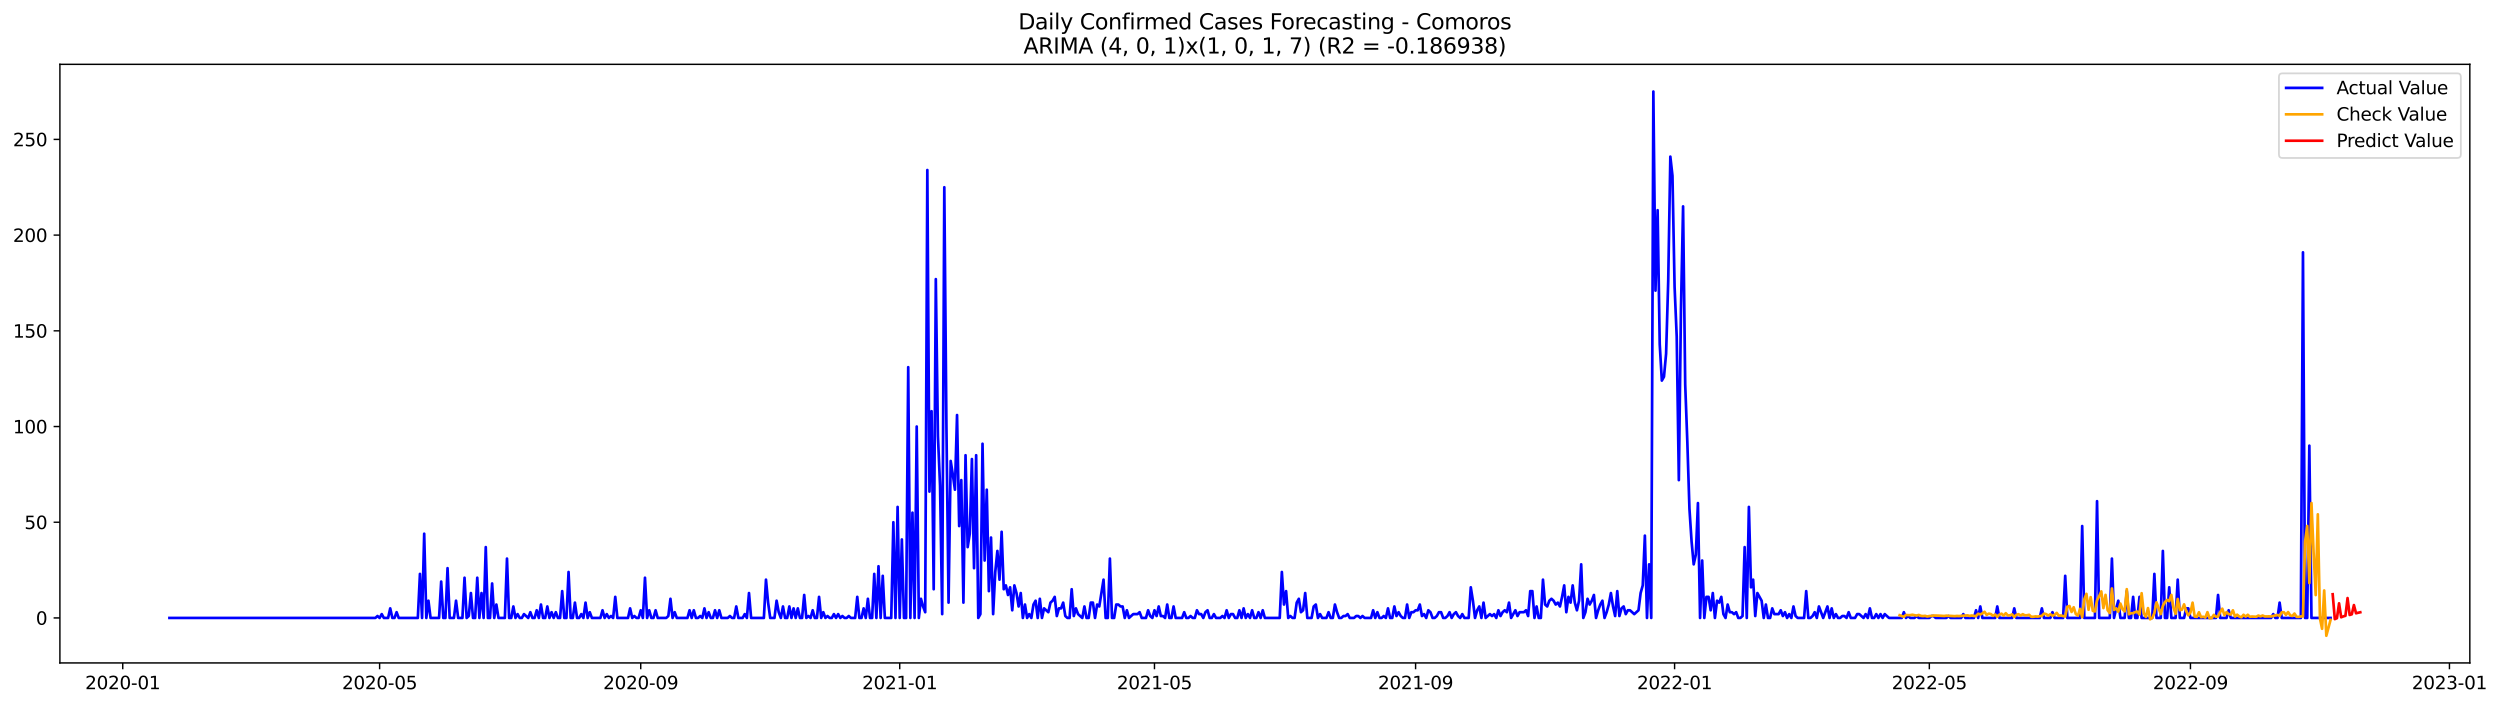 <?xml version="1.0" encoding="utf-8" standalone="no"?>
<!DOCTYPE svg PUBLIC "-//W3C//DTD SVG 1.1//EN"
  "http://www.w3.org/Graphics/SVG/1.1/DTD/svg11.dtd">
<svg xmlns:xlink="http://www.w3.org/1999/xlink" width="1389.254pt" height="392.274pt" viewBox="0 0 1389.254 392.274" xmlns="http://www.w3.org/2000/svg" version="1.1">
 <defs>
  <style type="text/css">*{stroke-linejoin: round; stroke-linecap: butt}</style>
 </defs>
 <g id="figure_1">
  <g id="patch_1">
   <path d="M 0 392.274 
L 1389.254 392.274 
L 1389.254 0 
L 0 0 
z
" style="fill: #ffffff"/>
  </g>
  <g id="axes_1">
   <g id="patch_2">
    <path d="M 33.288 368.396 
L 1372.487 368.396 
L 1372.487 35.755 
L 33.288 35.755 
z
" style="fill: #ffffff"/>
   </g>
   <g id="matplotlib.axis_1">
    <g id="xtick_1">
     <g id="line2d_1">
      <defs>
       <path id="mcba656bad9" d="M 0 0 
L 0 3.5 
" style="stroke: #000000; stroke-width: 0.8"/>
      </defs>
      <g>
       <use xlink:href="#mcba656bad9" x="68.207" y="368.396" style="stroke: #000000; stroke-width: 0.8"/>
      </g>
     </g>
     <g id="text_1">
      <!-- 2020-01 -->
      <g transform="translate(47.315 382.994)scale(0.1 -0.1)">
       <defs>
        <path id="DejaVuSans-32" d="M 1228 531 
L 3431 531 
L 3431 0 
L 469 0 
L 469 531 
Q 828 903 1448 1529 
Q 2069 2156 2228 2338 
Q 2531 2678 2651 2914 
Q 2772 3150 2772 3378 
Q 2772 3750 2511 3984 
Q 2250 4219 1831 4219 
Q 1534 4219 1204 4116 
Q 875 4013 500 3803 
L 500 4441 
Q 881 4594 1212 4672 
Q 1544 4750 1819 4750 
Q 2544 4750 2975 4387 
Q 3406 4025 3406 3419 
Q 3406 3131 3298 2873 
Q 3191 2616 2906 2266 
Q 2828 2175 2409 1742 
Q 1991 1309 1228 531 
z
" transform="scale(0.016)"/>
        <path id="DejaVuSans-30" d="M 2034 4250 
Q 1547 4250 1301 3770 
Q 1056 3291 1056 2328 
Q 1056 1369 1301 889 
Q 1547 409 2034 409 
Q 2525 409 2770 889 
Q 3016 1369 3016 2328 
Q 3016 3291 2770 3770 
Q 2525 4250 2034 4250 
z
M 2034 4750 
Q 2819 4750 3233 4129 
Q 3647 3509 3647 2328 
Q 3647 1150 3233 529 
Q 2819 -91 2034 -91 
Q 1250 -91 836 529 
Q 422 1150 422 2328 
Q 422 3509 836 4129 
Q 1250 4750 2034 4750 
z
" transform="scale(0.016)"/>
        <path id="DejaVuSans-2d" d="M 313 2009 
L 1997 2009 
L 1997 1497 
L 313 1497 
L 313 2009 
z
" transform="scale(0.016)"/>
        <path id="DejaVuSans-31" d="M 794 531 
L 1825 531 
L 1825 4091 
L 703 3866 
L 703 4441 
L 1819 4666 
L 2450 4666 
L 2450 531 
L 3481 531 
L 3481 0 
L 794 0 
L 794 531 
z
" transform="scale(0.016)"/>
       </defs>
       <use xlink:href="#DejaVuSans-32"/>
       <use xlink:href="#DejaVuSans-30" x="63.623"/>
       <use xlink:href="#DejaVuSans-32" x="127.246"/>
       <use xlink:href="#DejaVuSans-30" x="190.869"/>
       <use xlink:href="#DejaVuSans-2d" x="254.492"/>
       <use xlink:href="#DejaVuSans-30" x="290.576"/>
       <use xlink:href="#DejaVuSans-31" x="354.199"/>
      </g>
     </g>
    </g>
    <g id="xtick_2">
     <g id="line2d_2">
      <g>
       <use xlink:href="#mcba656bad9" x="210.951" y="368.396" style="stroke: #000000; stroke-width: 0.8"/>
      </g>
     </g>
     <g id="text_2">
      <!-- 2020-05 -->
      <g transform="translate(190.06 382.994)scale(0.1 -0.1)">
       <defs>
        <path id="DejaVuSans-35" d="M 691 4666 
L 3169 4666 
L 3169 4134 
L 1269 4134 
L 1269 2991 
Q 1406 3038 1543 3061 
Q 1681 3084 1819 3084 
Q 2600 3084 3056 2656 
Q 3513 2228 3513 1497 
Q 3513 744 3044 326 
Q 2575 -91 1722 -91 
Q 1428 -91 1123 -41 
Q 819 9 494 109 
L 494 744 
Q 775 591 1075 516 
Q 1375 441 1709 441 
Q 2250 441 2565 725 
Q 2881 1009 2881 1497 
Q 2881 1984 2565 2268 
Q 2250 2553 1709 2553 
Q 1456 2553 1204 2497 
Q 953 2441 691 2322 
L 691 4666 
z
" transform="scale(0.016)"/>
       </defs>
       <use xlink:href="#DejaVuSans-32"/>
       <use xlink:href="#DejaVuSans-30" x="63.623"/>
       <use xlink:href="#DejaVuSans-32" x="127.246"/>
       <use xlink:href="#DejaVuSans-30" x="190.869"/>
       <use xlink:href="#DejaVuSans-2d" x="254.492"/>
       <use xlink:href="#DejaVuSans-30" x="290.576"/>
       <use xlink:href="#DejaVuSans-35" x="354.199"/>
      </g>
     </g>
    </g>
    <g id="xtick_3">
     <g id="line2d_3">
      <g>
       <use xlink:href="#mcba656bad9" x="356.055" y="368.396" style="stroke: #000000; stroke-width: 0.8"/>
      </g>
     </g>
     <g id="text_3">
      <!-- 2020-09 -->
      <g transform="translate(335.163 382.994)scale(0.1 -0.1)">
       <defs>
        <path id="DejaVuSans-39" d="M 703 97 
L 703 672 
Q 941 559 1184 500 
Q 1428 441 1663 441 
Q 2288 441 2617 861 
Q 2947 1281 2994 2138 
Q 2813 1869 2534 1725 
Q 2256 1581 1919 1581 
Q 1219 1581 811 2004 
Q 403 2428 403 3163 
Q 403 3881 828 4315 
Q 1253 4750 1959 4750 
Q 2769 4750 3195 4129 
Q 3622 3509 3622 2328 
Q 3622 1225 3098 567 
Q 2575 -91 1691 -91 
Q 1453 -91 1209 -44 
Q 966 3 703 97 
z
M 1959 2075 
Q 2384 2075 2632 2365 
Q 2881 2656 2881 3163 
Q 2881 3666 2632 3958 
Q 2384 4250 1959 4250 
Q 1534 4250 1286 3958 
Q 1038 3666 1038 3163 
Q 1038 2656 1286 2365 
Q 1534 2075 1959 2075 
z
" transform="scale(0.016)"/>
       </defs>
       <use xlink:href="#DejaVuSans-32"/>
       <use xlink:href="#DejaVuSans-30" x="63.623"/>
       <use xlink:href="#DejaVuSans-32" x="127.246"/>
       <use xlink:href="#DejaVuSans-30" x="190.869"/>
       <use xlink:href="#DejaVuSans-2d" x="254.492"/>
       <use xlink:href="#DejaVuSans-30" x="290.576"/>
       <use xlink:href="#DejaVuSans-39" x="354.199"/>
      </g>
     </g>
    </g>
    <g id="xtick_4">
     <g id="line2d_4">
      <g>
       <use xlink:href="#mcba656bad9" x="499.978" y="368.396" style="stroke: #000000; stroke-width: 0.8"/>
      </g>
     </g>
     <g id="text_4">
      <!-- 2021-01 -->
      <g transform="translate(479.087 382.994)scale(0.1 -0.1)">
       <use xlink:href="#DejaVuSans-32"/>
       <use xlink:href="#DejaVuSans-30" x="63.623"/>
       <use xlink:href="#DejaVuSans-32" x="127.246"/>
       <use xlink:href="#DejaVuSans-31" x="190.869"/>
       <use xlink:href="#DejaVuSans-2d" x="254.492"/>
       <use xlink:href="#DejaVuSans-30" x="290.576"/>
       <use xlink:href="#DejaVuSans-31" x="354.199"/>
      </g>
     </g>
    </g>
    <g id="xtick_5">
     <g id="line2d_5">
      <g>
       <use xlink:href="#mcba656bad9" x="641.543" y="368.396" style="stroke: #000000; stroke-width: 0.8"/>
      </g>
     </g>
     <g id="text_5">
      <!-- 2021-05 -->
      <g transform="translate(620.651 382.994)scale(0.1 -0.1)">
       <use xlink:href="#DejaVuSans-32"/>
       <use xlink:href="#DejaVuSans-30" x="63.623"/>
       <use xlink:href="#DejaVuSans-32" x="127.246"/>
       <use xlink:href="#DejaVuSans-31" x="190.869"/>
       <use xlink:href="#DejaVuSans-2d" x="254.492"/>
       <use xlink:href="#DejaVuSans-30" x="290.576"/>
       <use xlink:href="#DejaVuSans-35" x="354.199"/>
      </g>
     </g>
    </g>
    <g id="xtick_6">
     <g id="line2d_6">
      <g>
       <use xlink:href="#mcba656bad9" x="786.646" y="368.396" style="stroke: #000000; stroke-width: 0.8"/>
      </g>
     </g>
     <g id="text_6">
      <!-- 2021-09 -->
      <g transform="translate(765.755 382.994)scale(0.1 -0.1)">
       <use xlink:href="#DejaVuSans-32"/>
       <use xlink:href="#DejaVuSans-30" x="63.623"/>
       <use xlink:href="#DejaVuSans-32" x="127.246"/>
       <use xlink:href="#DejaVuSans-31" x="190.869"/>
       <use xlink:href="#DejaVuSans-2d" x="254.492"/>
       <use xlink:href="#DejaVuSans-30" x="290.576"/>
       <use xlink:href="#DejaVuSans-39" x="354.199"/>
      </g>
     </g>
    </g>
    <g id="xtick_7">
     <g id="line2d_7">
      <g>
       <use xlink:href="#mcba656bad9" x="930.57" y="368.396" style="stroke: #000000; stroke-width: 0.8"/>
      </g>
     </g>
     <g id="text_7">
      <!-- 2022-01 -->
      <g transform="translate(909.679 382.994)scale(0.1 -0.1)">
       <use xlink:href="#DejaVuSans-32"/>
       <use xlink:href="#DejaVuSans-30" x="63.623"/>
       <use xlink:href="#DejaVuSans-32" x="127.246"/>
       <use xlink:href="#DejaVuSans-32" x="190.869"/>
       <use xlink:href="#DejaVuSans-2d" x="254.492"/>
       <use xlink:href="#DejaVuSans-30" x="290.576"/>
       <use xlink:href="#DejaVuSans-31" x="354.199"/>
      </g>
     </g>
    </g>
    <g id="xtick_8">
     <g id="line2d_8">
      <g>
       <use xlink:href="#mcba656bad9" x="1072.135" y="368.396" style="stroke: #000000; stroke-width: 0.8"/>
      </g>
     </g>
     <g id="text_8">
      <!-- 2022-05 -->
      <g transform="translate(1051.243 382.994)scale(0.1 -0.1)">
       <use xlink:href="#DejaVuSans-32"/>
       <use xlink:href="#DejaVuSans-30" x="63.623"/>
       <use xlink:href="#DejaVuSans-32" x="127.246"/>
       <use xlink:href="#DejaVuSans-32" x="190.869"/>
       <use xlink:href="#DejaVuSans-2d" x="254.492"/>
       <use xlink:href="#DejaVuSans-30" x="290.576"/>
       <use xlink:href="#DejaVuSans-35" x="354.199"/>
      </g>
     </g>
    </g>
    <g id="xtick_9">
     <g id="line2d_9">
      <g>
       <use xlink:href="#mcba656bad9" x="1217.238" y="368.396" style="stroke: #000000; stroke-width: 0.8"/>
      </g>
     </g>
     <g id="text_9">
      <!-- 2022-09 -->
      <g transform="translate(1196.347 382.994)scale(0.1 -0.1)">
       <use xlink:href="#DejaVuSans-32"/>
       <use xlink:href="#DejaVuSans-30" x="63.623"/>
       <use xlink:href="#DejaVuSans-32" x="127.246"/>
       <use xlink:href="#DejaVuSans-32" x="190.869"/>
       <use xlink:href="#DejaVuSans-2d" x="254.492"/>
       <use xlink:href="#DejaVuSans-30" x="290.576"/>
       <use xlink:href="#DejaVuSans-39" x="354.199"/>
      </g>
     </g>
    </g>
    <g id="xtick_10">
     <g id="line2d_10">
      <g>
       <use xlink:href="#mcba656bad9" x="1361.162" y="368.396" style="stroke: #000000; stroke-width: 0.8"/>
      </g>
     </g>
     <g id="text_10">
      <!-- 2023-01 -->
      <g transform="translate(1340.271 382.994)scale(0.1 -0.1)">
       <defs>
        <path id="DejaVuSans-33" d="M 2597 2516 
Q 3050 2419 3304 2112 
Q 3559 1806 3559 1356 
Q 3559 666 3084 287 
Q 2609 -91 1734 -91 
Q 1441 -91 1130 -33 
Q 819 25 488 141 
L 488 750 
Q 750 597 1062 519 
Q 1375 441 1716 441 
Q 2309 441 2620 675 
Q 2931 909 2931 1356 
Q 2931 1769 2642 2001 
Q 2353 2234 1838 2234 
L 1294 2234 
L 1294 2753 
L 1863 2753 
Q 2328 2753 2575 2939 
Q 2822 3125 2822 3475 
Q 2822 3834 2567 4026 
Q 2313 4219 1838 4219 
Q 1578 4219 1281 4162 
Q 984 4106 628 3988 
L 628 4550 
Q 988 4650 1302 4700 
Q 1616 4750 1894 4750 
Q 2613 4750 3031 4423 
Q 3450 4097 3450 3541 
Q 3450 3153 3228 2886 
Q 3006 2619 2597 2516 
z
" transform="scale(0.016)"/>
       </defs>
       <use xlink:href="#DejaVuSans-32"/>
       <use xlink:href="#DejaVuSans-30" x="63.623"/>
       <use xlink:href="#DejaVuSans-32" x="127.246"/>
       <use xlink:href="#DejaVuSans-33" x="190.869"/>
       <use xlink:href="#DejaVuSans-2d" x="254.492"/>
       <use xlink:href="#DejaVuSans-30" x="290.576"/>
       <use xlink:href="#DejaVuSans-31" x="354.199"/>
      </g>
     </g>
    </g>
   </g>
   <g id="matplotlib.axis_2">
    <g id="ytick_1">
     <g id="line2d_11">
      <defs>
       <path id="m7ca73ce7b0" d="M 0 0 
L -3.5 0 
" style="stroke: #000000; stroke-width: 0.8"/>
      </defs>
      <g>
       <use xlink:href="#m7ca73ce7b0" x="33.288" y="343.391" style="stroke: #000000; stroke-width: 0.8"/>
      </g>
     </g>
     <g id="text_11">
      <!-- 0 -->
      <g transform="translate(19.925 347.19)scale(0.1 -0.1)">
       <use xlink:href="#DejaVuSans-30"/>
      </g>
     </g>
    </g>
    <g id="ytick_2">
     <g id="line2d_12">
      <g>
       <use xlink:href="#m7ca73ce7b0" x="33.288" y="290.206" style="stroke: #000000; stroke-width: 0.8"/>
      </g>
     </g>
     <g id="text_12">
      <!-- 50 -->
      <g transform="translate(13.562 294.006)scale(0.1 -0.1)">
       <use xlink:href="#DejaVuSans-35"/>
       <use xlink:href="#DejaVuSans-30" x="63.623"/>
      </g>
     </g>
    </g>
    <g id="ytick_3">
     <g id="line2d_13">
      <g>
       <use xlink:href="#m7ca73ce7b0" x="33.288" y="237.022" style="stroke: #000000; stroke-width: 0.8"/>
      </g>
     </g>
     <g id="text_13">
      <!-- 100 -->
      <g transform="translate(7.2 240.821)scale(0.1 -0.1)">
       <use xlink:href="#DejaVuSans-31"/>
       <use xlink:href="#DejaVuSans-30" x="63.623"/>
       <use xlink:href="#DejaVuSans-30" x="127.246"/>
      </g>
     </g>
    </g>
    <g id="ytick_4">
     <g id="line2d_14">
      <g>
       <use xlink:href="#m7ca73ce7b0" x="33.288" y="183.837" style="stroke: #000000; stroke-width: 0.8"/>
      </g>
     </g>
     <g id="text_14">
      <!-- 150 -->
      <g transform="translate(7.2 187.636)scale(0.1 -0.1)">
       <use xlink:href="#DejaVuSans-31"/>
       <use xlink:href="#DejaVuSans-35" x="63.623"/>
       <use xlink:href="#DejaVuSans-30" x="127.246"/>
      </g>
     </g>
    </g>
    <g id="ytick_5">
     <g id="line2d_15">
      <g>
       <use xlink:href="#m7ca73ce7b0" x="33.288" y="130.652" style="stroke: #000000; stroke-width: 0.8"/>
      </g>
     </g>
     <g id="text_15">
      <!-- 200 -->
      <g transform="translate(7.2 134.452)scale(0.1 -0.1)">
       <use xlink:href="#DejaVuSans-32"/>
       <use xlink:href="#DejaVuSans-30" x="63.623"/>
       <use xlink:href="#DejaVuSans-30" x="127.246"/>
      </g>
     </g>
    </g>
    <g id="ytick_6">
     <g id="line2d_16">
      <g>
       <use xlink:href="#m7ca73ce7b0" x="33.288" y="77.468" style="stroke: #000000; stroke-width: 0.8"/>
      </g>
     </g>
     <g id="text_16">
      <!-- 250 -->
      <g transform="translate(7.2 81.267)scale(0.1 -0.1)">
       <use xlink:href="#DejaVuSans-32"/>
       <use xlink:href="#DejaVuSans-35" x="63.623"/>
       <use xlink:href="#DejaVuSans-30" x="127.246"/>
      </g>
     </g>
    </g>
   </g>
   <g id="line2d_17">
    <path d="M 94.16 343.391 
L 208.592 343.391 
L 209.771 342.327 
L 210.951 343.391 
L 212.131 341.264 
L 213.31 343.391 
L 215.67 343.391 
L 216.849 338.072 
L 218.029 343.391 
L 219.209 343.391 
L 220.389 340.2 
L 221.568 343.391 
L 232.186 343.391 
L 233.365 318.926 
L 234.545 343.391 
L 235.725 296.588 
L 236.904 343.391 
L 238.084 333.818 
L 239.264 343.391 
L 243.983 343.391 
L 245.162 323.181 
L 246.342 343.391 
L 247.522 343.391 
L 248.701 315.735 
L 249.881 343.391 
L 252.241 343.391 
L 253.42 333.818 
L 254.6 343.391 
L 256.959 343.391 
L 258.139 321.053 
L 259.319 343.391 
L 260.498 342.327 
L 261.678 329.563 
L 262.858 343.391 
L 264.038 343.391 
L 265.217 321.053 
L 266.397 343.391 
L 267.577 329.563 
L 268.756 343.391 
L 269.936 304.034 
L 271.116 343.391 
L 272.296 343.391 
L 273.475 324.244 
L 274.655 343.391 
L 275.835 335.945 
L 277.014 343.391 
L 280.553 343.391 
L 281.733 310.416 
L 282.913 343.391 
L 284.093 343.391 
L 285.272 337.009 
L 286.452 343.391 
L 287.632 341.264 
L 288.811 343.391 
L 289.991 343.391 
L 291.171 341.264 
L 293.53 343.391 
L 294.71 340.2 
L 295.89 343.391 
L 297.069 343.391 
L 298.249 339.136 
L 299.429 343.391 
L 300.608 335.945 
L 301.788 343.391 
L 302.968 343.391 
L 304.148 337.009 
L 305.327 343.391 
L 306.507 340.2 
L 307.687 343.391 
L 308.866 340.2 
L 310.046 343.391 
L 311.226 343.391 
L 312.405 328.499 
L 313.585 343.391 
L 314.765 343.391 
L 315.945 317.862 
L 317.124 343.391 
L 318.304 343.391 
L 319.484 334.881 
L 320.663 343.391 
L 321.843 343.391 
L 323.023 341.264 
L 324.203 343.391 
L 325.382 334.881 
L 326.562 343.391 
L 327.742 340.2 
L 328.921 343.391 
L 333.64 343.391 
L 334.82 339.136 
L 336 343.391 
L 337.179 341.264 
L 338.359 343.391 
L 339.539 342.327 
L 340.718 343.391 
L 341.898 331.69 
L 343.078 343.391 
L 348.976 343.391 
L 350.156 338.072 
L 351.336 343.391 
L 352.515 342.327 
L 353.695 343.391 
L 354.875 343.391 
L 356.055 339.136 
L 357.234 343.391 
L 358.414 321.053 
L 359.594 343.391 
L 360.773 339.136 
L 361.953 343.391 
L 363.133 343.391 
L 364.312 339.136 
L 365.492 343.391 
L 370.211 343.391 
L 371.391 342.327 
L 372.57 332.754 
L 373.75 343.391 
L 374.93 340.2 
L 376.109 343.391 
L 382.008 343.391 
L 383.188 339.136 
L 384.367 343.391 
L 385.547 339.136 
L 386.727 343.391 
L 387.907 343.391 
L 389.086 342.327 
L 390.266 343.391 
L 391.446 338.072 
L 392.625 343.391 
L 393.805 340.2 
L 394.985 343.391 
L 396.164 343.391 
L 397.344 339.136 
L 398.524 343.391 
L 399.704 339.136 
L 400.883 343.391 
L 404.422 343.391 
L 405.602 342.327 
L 406.782 343.391 
L 407.961 343.391 
L 409.141 337.009 
L 410.321 343.391 
L 412.68 343.391 
L 413.86 341.264 
L 415.04 343.391 
L 416.219 329.563 
L 417.399 343.391 
L 424.477 343.391 
L 425.657 322.117 
L 426.837 334.881 
L 428.016 343.391 
L 430.376 343.391 
L 431.556 333.818 
L 432.735 340.2 
L 433.915 343.391 
L 435.095 337.009 
L 436.274 343.391 
L 437.454 343.391 
L 438.634 337.009 
L 439.814 343.391 
L 440.993 338.072 
L 442.173 343.391 
L 443.353 338.072 
L 444.532 343.391 
L 445.712 343.391 
L 446.892 330.627 
L 448.071 343.391 
L 449.251 342.327 
L 450.431 343.391 
L 451.611 339.136 
L 452.79 343.391 
L 453.97 343.391 
L 455.15 331.69 
L 456.329 343.391 
L 457.509 340.2 
L 458.689 343.391 
L 459.868 342.327 
L 461.048 343.391 
L 462.228 343.391 
L 463.408 341.264 
L 464.587 343.391 
L 465.767 341.264 
L 466.947 343.391 
L 468.126 342.327 
L 469.306 343.391 
L 470.486 343.391 
L 471.666 342.327 
L 472.845 343.391 
L 475.205 343.391 
L 476.384 331.69 
L 477.564 343.391 
L 478.744 343.391 
L 479.923 338.072 
L 481.103 343.391 
L 482.283 332.754 
L 483.463 343.391 
L 484.642 343.391 
L 485.822 318.926 
L 487.002 343.391 
L 488.181 314.671 
L 489.361 343.391 
L 490.541 319.99 
L 491.72 343.391 
L 495.26 343.391 
L 496.439 290.206 
L 497.619 343.391 
L 498.799 281.697 
L 499.978 343.391 
L 501.158 299.78 
L 502.338 343.391 
L 503.518 343.391 
L 504.697 204.047 
L 505.877 343.391 
L 507.057 284.888 
L 508.236 343.391 
L 509.416 237.022 
L 510.596 343.391 
L 511.775 332.754 
L 512.955 337.009 
L 514.135 340.2 
L 515.315 94.487 
L 516.494 273.187 
L 517.674 228.512 
L 518.854 327.436 
L 520.033 155.117 
L 521.213 242.34 
L 522.393 269.996 
L 523.572 341.264 
L 524.752 104.06 
L 525.932 237.022 
L 527.112 334.881 
L 528.291 256.168 
L 529.471 263.614 
L 530.651 272.124 
L 531.83 230.64 
L 533.01 292.334 
L 534.19 266.805 
L 535.37 334.881 
L 536.549 252.977 
L 537.729 304.034 
L 538.909 296.588 
L 540.088 255.104 
L 541.268 315.735 
L 542.448 252.977 
L 543.627 343.391 
L 544.807 341.264 
L 545.987 246.595 
L 547.167 311.48 
L 548.346 272.124 
L 549.526 328.499 
L 550.706 298.716 
L 551.885 341.264 
L 553.065 317.862 
L 554.245 306.162 
L 555.424 322.117 
L 556.604 295.525 
L 557.784 327.436 
L 558.964 325.308 
L 560.143 330.627 
L 561.323 326.372 
L 562.503 339.136 
L 563.682 325.308 
L 564.862 329.563 
L 566.042 337.009 
L 567.222 329.563 
L 568.401 343.391 
L 569.581 335.945 
L 570.761 343.391 
L 571.94 341.264 
L 573.12 343.391 
L 574.3 335.945 
L 575.479 333.818 
L 576.659 343.391 
L 577.839 332.754 
L 579.019 343.391 
L 580.198 338.072 
L 582.558 340.2 
L 583.737 334.881 
L 584.917 333.818 
L 586.097 331.69 
L 587.277 342.327 
L 588.456 338.072 
L 589.636 338.072 
L 590.816 334.881 
L 591.995 342.327 
L 593.175 343.391 
L 594.355 343.391 
L 595.534 327.436 
L 596.714 342.327 
L 597.894 338.072 
L 599.074 341.264 
L 601.433 343.391 
L 602.613 337.009 
L 603.792 343.391 
L 604.972 343.391 
L 606.152 334.881 
L 607.331 334.881 
L 608.511 343.391 
L 609.691 335.945 
L 610.871 337.009 
L 613.23 322.117 
L 614.41 343.391 
L 615.589 343.391 
L 616.769 310.416 
L 617.949 343.391 
L 619.129 343.391 
L 620.308 335.945 
L 621.488 335.945 
L 622.668 337.009 
L 623.847 337.009 
L 625.027 343.391 
L 626.207 339.136 
L 627.386 343.391 
L 629.746 341.264 
L 632.105 341.264 
L 633.285 340.2 
L 634.465 343.391 
L 636.824 343.391 
L 638.004 339.136 
L 639.183 342.327 
L 640.363 343.391 
L 641.543 339.136 
L 642.723 342.327 
L 643.902 337.009 
L 645.082 342.327 
L 646.262 342.327 
L 647.441 343.391 
L 648.621 335.945 
L 649.801 343.391 
L 650.981 343.391 
L 652.16 337.009 
L 653.34 343.391 
L 656.879 343.391 
L 658.059 340.2 
L 659.238 343.391 
L 660.418 343.391 
L 661.598 342.327 
L 662.778 343.391 
L 663.957 343.391 
L 665.137 339.136 
L 666.317 341.264 
L 667.496 341.264 
L 668.676 343.391 
L 669.856 340.2 
L 671.035 339.136 
L 672.215 343.391 
L 673.395 343.391 
L 674.575 341.264 
L 675.754 343.391 
L 678.114 343.391 
L 679.293 342.327 
L 680.473 343.391 
L 681.653 339.136 
L 682.833 343.391 
L 684.012 341.264 
L 685.192 341.264 
L 686.372 343.391 
L 687.551 343.391 
L 688.731 339.136 
L 689.911 343.391 
L 691.09 338.072 
L 692.27 343.391 
L 693.45 341.264 
L 694.63 343.391 
L 695.809 339.136 
L 696.989 343.391 
L 698.169 343.391 
L 699.348 340.2 
L 700.528 343.391 
L 701.708 339.136 
L 702.888 343.391 
L 711.145 343.391 
L 712.325 317.862 
L 713.505 335.945 
L 714.685 328.499 
L 715.864 343.391 
L 717.044 342.327 
L 718.224 343.391 
L 719.403 343.391 
L 720.583 334.881 
L 721.763 332.754 
L 722.942 340.2 
L 724.122 339.136 
L 725.302 329.563 
L 726.482 343.391 
L 728.841 343.391 
L 730.021 337.009 
L 731.2 335.945 
L 732.38 343.391 
L 733.56 341.264 
L 734.74 343.391 
L 737.099 343.391 
L 738.279 340.2 
L 739.458 343.391 
L 740.638 343.391 
L 741.818 335.945 
L 742.997 340.2 
L 744.177 343.391 
L 745.357 343.391 
L 746.537 342.327 
L 747.716 342.327 
L 748.896 341.264 
L 750.076 343.391 
L 752.435 343.391 
L 753.615 342.327 
L 754.794 342.327 
L 755.974 343.391 
L 757.154 342.327 
L 758.334 343.391 
L 761.873 343.391 
L 763.052 339.136 
L 764.232 343.391 
L 765.412 340.2 
L 766.592 343.391 
L 767.771 343.391 
L 768.951 342.327 
L 770.131 343.391 
L 771.31 338.072 
L 772.49 343.391 
L 773.67 343.391 
L 774.849 337.009 
L 776.029 342.327 
L 777.209 340.2 
L 778.389 342.327 
L 779.568 343.391 
L 780.748 343.391 
L 781.928 335.945 
L 783.107 343.391 
L 784.287 340.2 
L 785.467 340.2 
L 786.646 339.136 
L 787.826 339.136 
L 789.006 335.945 
L 790.186 342.327 
L 791.365 341.264 
L 792.545 343.391 
L 793.725 339.136 
L 794.904 340.2 
L 796.084 343.391 
L 797.264 343.391 
L 798.444 342.327 
L 799.623 340.2 
L 800.803 340.2 
L 801.983 343.391 
L 803.162 343.391 
L 804.342 342.327 
L 805.522 340.2 
L 806.701 343.391 
L 807.881 341.264 
L 809.061 340.2 
L 810.241 342.327 
L 811.42 343.391 
L 812.6 341.264 
L 813.78 343.391 
L 816.139 343.391 
L 817.319 326.372 
L 818.498 333.818 
L 819.678 343.391 
L 820.858 339.136 
L 822.038 337.009 
L 823.217 343.391 
L 824.397 334.881 
L 825.577 343.391 
L 827.936 341.264 
L 829.116 342.327 
L 830.296 341.264 
L 831.475 343.391 
L 832.655 339.136 
L 833.835 342.327 
L 835.014 340.2 
L 836.194 339.136 
L 837.374 340.2 
L 838.553 334.881 
L 839.733 343.391 
L 842.093 339.136 
L 843.272 342.327 
L 844.452 340.2 
L 846.811 340.2 
L 847.991 339.136 
L 849.171 342.327 
L 850.351 328.499 
L 851.53 328.499 
L 852.71 343.391 
L 853.89 337.009 
L 855.069 343.391 
L 856.249 343.391 
L 857.429 322.117 
L 858.608 335.945 
L 859.788 337.009 
L 860.968 333.818 
L 862.148 332.754 
L 863.327 333.818 
L 864.507 335.945 
L 865.687 334.881 
L 866.866 337.009 
L 868.046 331.69 
L 869.226 325.308 
L 870.405 340.2 
L 871.585 331.69 
L 872.765 334.881 
L 873.945 325.308 
L 875.124 334.881 
L 876.304 339.136 
L 877.484 333.818 
L 878.663 313.608 
L 879.843 343.391 
L 881.023 340.2 
L 882.203 332.754 
L 883.382 335.945 
L 884.562 333.818 
L 885.742 330.627 
L 886.921 343.391 
L 888.101 339.136 
L 889.281 335.945 
L 890.46 333.818 
L 891.64 343.391 
L 892.82 340.2 
L 894 335.945 
L 895.179 329.563 
L 896.359 337.009 
L 897.539 342.327 
L 898.718 328.499 
L 899.898 342.327 
L 901.078 338.072 
L 902.257 337.009 
L 903.437 341.264 
L 904.617 339.136 
L 905.797 339.136 
L 908.156 341.264 
L 910.515 339.136 
L 911.695 329.563 
L 912.875 325.308 
L 914.055 297.652 
L 915.234 343.391 
L 916.414 313.608 
L 917.594 343.391 
L 918.773 50.876 
L 919.953 161.5 
L 921.133 116.824 
L 922.312 191.283 
L 923.492 211.493 
L 924.672 209.366 
L 925.852 196.601 
L 927.031 156.181 
L 928.211 87.041 
L 929.391 97.678 
L 930.57 159.372 
L 931.75 187.028 
L 932.93 266.805 
L 934.109 172.136 
L 935.289 114.697 
L 936.469 213.62 
L 937.649 245.531 
L 938.828 282.76 
L 940.008 300.843 
L 941.188 313.608 
L 942.367 308.289 
L 943.547 279.569 
L 944.727 343.391 
L 945.907 311.48 
L 947.086 343.391 
L 948.266 331.69 
L 949.446 331.69 
L 950.625 339.136 
L 951.805 329.563 
L 952.985 343.391 
L 954.164 333.818 
L 955.344 334.881 
L 956.524 331.69 
L 957.704 341.264 
L 958.883 343.391 
L 960.063 335.945 
L 961.243 340.2 
L 962.422 340.2 
L 963.602 341.264 
L 964.782 340.2 
L 965.961 343.391 
L 967.141 343.391 
L 968.321 342.327 
L 969.501 304.034 
L 970.68 343.391 
L 971.86 281.697 
L 973.04 326.372 
L 974.219 322.117 
L 975.399 342.327 
L 976.579 329.563 
L 978.938 333.818 
L 980.118 343.391 
L 981.298 335.945 
L 982.477 343.391 
L 983.657 343.391 
L 984.837 338.072 
L 986.016 341.264 
L 988.376 341.264 
L 989.556 339.136 
L 990.735 342.327 
L 991.915 340.2 
L 993.095 343.391 
L 994.274 341.264 
L 995.454 343.391 
L 996.634 337.009 
L 997.814 342.327 
L 998.993 343.391 
L 1002.532 343.391 
L 1003.712 328.499 
L 1004.892 343.391 
L 1006.071 343.391 
L 1007.251 342.327 
L 1008.431 340.2 
L 1009.611 343.391 
L 1010.79 337.009 
L 1013.15 343.391 
L 1015.509 337.009 
L 1016.689 343.391 
L 1017.868 338.072 
L 1019.048 343.391 
L 1020.228 341.264 
L 1021.408 343.391 
L 1022.587 343.391 
L 1023.767 342.327 
L 1024.947 342.327 
L 1026.126 343.391 
L 1027.306 340.2 
L 1028.486 343.391 
L 1030.845 343.391 
L 1032.025 341.264 
L 1033.205 341.264 
L 1035.564 343.391 
L 1036.744 341.264 
L 1037.923 343.391 
L 1039.103 338.072 
L 1040.283 343.391 
L 1041.463 343.391 
L 1042.642 341.264 
L 1043.822 343.391 
L 1045.002 341.264 
L 1046.181 343.391 
L 1047.361 341.264 
L 1049.72 343.391 
L 1056.799 343.391 
L 1057.978 340.2 
L 1059.158 343.391 
L 1060.338 342.327 
L 1061.518 343.391 
L 1063.877 343.391 
L 1065.057 342.327 
L 1066.236 343.391 
L 1072.135 343.391 
L 1073.315 342.327 
L 1074.494 342.327 
L 1075.674 343.391 
L 1081.572 343.391 
L 1082.752 342.327 
L 1083.932 343.391 
L 1089.83 343.391 
L 1091.01 341.264 
L 1092.19 343.391 
L 1096.909 343.391 
L 1098.088 339.136 
L 1099.268 343.391 
L 1100.448 337.009 
L 1101.627 343.391 
L 1108.706 343.391 
L 1109.885 337.009 
L 1111.065 343.391 
L 1118.143 343.391 
L 1119.323 338.072 
L 1120.503 343.391 
L 1133.479 343.391 
L 1134.659 338.072 
L 1135.839 343.391 
L 1139.378 343.391 
L 1140.558 340.2 
L 1141.737 343.391 
L 1146.456 343.391 
L 1147.636 319.99 
L 1148.816 343.391 
L 1155.894 343.391 
L 1157.074 292.334 
L 1158.253 343.391 
L 1164.152 343.391 
L 1165.331 278.506 
L 1166.511 343.391 
L 1172.41 343.391 
L 1173.589 310.416 
L 1174.769 343.391 
L 1175.949 338.072 
L 1177.129 333.818 
L 1178.308 343.391 
L 1180.668 343.391 
L 1181.847 328.499 
L 1183.027 343.391 
L 1184.207 343.391 
L 1185.386 331.69 
L 1186.566 343.391 
L 1187.746 343.391 
L 1188.926 331.69 
L 1190.105 343.391 
L 1196.004 343.391 
L 1197.183 318.926 
L 1198.363 343.391 
L 1200.723 343.391 
L 1201.902 306.162 
L 1203.082 343.391 
L 1204.262 343.391 
L 1205.441 326.372 
L 1206.621 343.391 
L 1208.981 343.391 
L 1210.16 322.117 
L 1211.34 343.391 
L 1213.699 343.391 
L 1214.879 338.072 
L 1216.059 338.072 
L 1217.238 343.391 
L 1231.395 343.391 
L 1232.575 330.627 
L 1233.754 343.391 
L 1237.293 343.391 
L 1238.473 339.136 
L 1239.653 343.391 
L 1262.067 343.391 
L 1263.247 341.264 
L 1264.427 343.391 
L 1265.606 343.391 
L 1266.786 334.881 
L 1267.966 343.391 
L 1278.583 343.391 
L 1279.763 140.226 
L 1280.942 343.391 
L 1282.122 343.391 
L 1283.302 247.659 
L 1284.482 343.391 
L 1295.099 343.391 
L 1295.099 343.391 
" clip-path="url(#pa296450bef)" style="fill: none; stroke: #0000ff; stroke-width: 1.5; stroke-linecap: square"/>
   </g>
   <g id="line2d_18">
    <path d="M 1055.619 341.878 
L 1056.799 342.372 
L 1057.978 342.728 
L 1059.158 341.727 
L 1060.338 341.832 
L 1061.518 341.825 
L 1062.697 341.608 
L 1065.057 342.113 
L 1066.236 341.702 
L 1067.416 342.222 
L 1068.596 342.355 
L 1069.775 342.224 
L 1070.955 342.571 
L 1072.135 342.336 
L 1073.315 342.259 
L 1074.494 342.053 
L 1076.854 342.088 
L 1080.393 342.303 
L 1081.572 342.134 
L 1086.291 342.394 
L 1087.471 342.279 
L 1088.651 342.345 
L 1092.19 342.063 
L 1093.37 341.96 
L 1094.549 342.272 
L 1095.729 342.035 
L 1096.909 342.29 
L 1098.088 342.323 
L 1099.268 341.031 
L 1100.448 341.469 
L 1101.627 340.854 
L 1102.807 339.975 
L 1103.987 341.708 
L 1105.167 340.995 
L 1106.346 341.249 
L 1107.526 342.22 
L 1108.706 341.502 
L 1109.885 342.744 
L 1111.065 341.553 
L 1112.245 341.022 
L 1113.424 342.108 
L 1114.604 340.769 
L 1115.784 342.008 
L 1116.964 341.909 
L 1118.143 341.427 
L 1119.323 342.828 
L 1120.503 341.675 
L 1121.682 341.305 
L 1122.862 342.053 
L 1124.042 341.327 
L 1125.222 341.928 
L 1126.401 341.891 
L 1127.581 341.654 
L 1128.761 342.749 
L 1129.94 342.727 
L 1131.12 342.536 
L 1132.3 342.629 
L 1134.659 342.228 
L 1135.839 340.993 
L 1137.019 341.251 
L 1138.198 342.086 
L 1139.378 341.326 
L 1140.558 342.186 
L 1141.737 341.655 
L 1142.917 340.59 
L 1144.097 342.16 
L 1145.277 342.019 
L 1146.456 342.359 
L 1147.636 342.574 
L 1148.816 337.153 
L 1149.995 336.748 
L 1151.175 340.045 
L 1152.355 337.466 
L 1153.534 341.252 
L 1154.714 342.109 
L 1155.894 338.349 
L 1157.074 343 
L 1158.253 333.014 
L 1159.433 330.01 
L 1160.613 338.838 
L 1161.792 331.84 
L 1162.972 339.448 
L 1164.152 339.778 
L 1165.331 333.604 
L 1166.511 331.358 
L 1167.691 328.647 
L 1168.871 337.906 
L 1170.05 330.577 
L 1171.23 339.086 
L 1172.41 340.66 
L 1173.589 327.026 
L 1174.769 338.921 
L 1175.949 338.049 
L 1177.129 339.944 
L 1178.308 335.412 
L 1179.488 338.533 
L 1180.668 339.769 
L 1181.847 327.406 
L 1183.027 341.346 
L 1184.207 340.744 
L 1185.386 340.762 
L 1186.566 340.107 
L 1187.746 339.874 
L 1188.926 341.52 
L 1190.105 329.655 
L 1191.285 340.661 
L 1192.465 342.851 
L 1193.644 337.923 
L 1194.824 344.144 
L 1196.004 343.427 
L 1197.183 340.718 
L 1198.363 334.728 
L 1200.723 341.233 
L 1201.902 336.745 
L 1203.082 334.558 
L 1204.262 333.389 
L 1205.441 334.067 
L 1206.621 330.595 
L 1207.801 337.668 
L 1208.981 341.094 
L 1210.16 332.85 
L 1211.34 339.114 
L 1212.52 338.781 
L 1213.699 335.849 
L 1214.879 339.668 
L 1216.059 341.923 
L 1217.238 340.375 
L 1218.418 334.907 
L 1219.598 342.677 
L 1220.778 342.774 
L 1221.957 340.245 
L 1223.137 342.991 
L 1224.317 342.716 
L 1225.496 343.205 
L 1226.676 340.187 
L 1227.856 343.547 
L 1229.035 343.487 
L 1230.215 341.685 
L 1231.395 342.742 
L 1232.575 342.566 
L 1233.754 340.162 
L 1234.934 338.252 
L 1236.114 341.805 
L 1237.293 340.163 
L 1238.473 341.312 
L 1239.653 341.471 
L 1240.833 339.154 
L 1242.012 342.634 
L 1243.192 341.583 
L 1244.372 342.574 
L 1245.551 343.026 
L 1246.731 341.633 
L 1247.911 342.655 
L 1249.09 341.628 
L 1250.27 342.751 
L 1251.45 342.605 
L 1253.809 342.731 
L 1254.989 342.068 
L 1256.169 342.521 
L 1257.348 342.054 
L 1258.528 342.561 
L 1260.888 342.511 
L 1262.067 342.552 
L 1265.606 341.721 
L 1266.786 342.289 
L 1267.966 340.25 
L 1269.145 340.224 
L 1270.325 341.691 
L 1271.505 340.136 
L 1272.685 341.989 
L 1273.864 342.279 
L 1275.044 340.953 
L 1276.224 342.792 
L 1277.403 342.809 
L 1278.583 342.568 
L 1279.763 342.523 
L 1280.942 300.998 
L 1282.122 292.281 
L 1283.302 324.012 
L 1284.482 279.551 
L 1285.661 306.742 
L 1286.841 330.678 
L 1288.021 285.81 
L 1289.2 343.637 
L 1290.38 349.417 
L 1291.56 328.132 
L 1292.74 353.276 
L 1295.099 344.472 
L 1295.099 344.472 
" clip-path="url(#pa296450bef)" style="fill: none; stroke: #ffa500; stroke-width: 1.5; stroke-linecap: square"/>
   </g>
   <g id="line2d_19">
    <path d="M 1296.279 330.225 
L 1297.458 344.037 
L 1298.638 343.515 
L 1299.818 335.283 
L 1300.997 343.016 
L 1302.177 342.536 
L 1303.357 342.212 
L 1304.537 332.355 
L 1305.716 341.736 
L 1306.896 341.366 
L 1308.076 336.247 
L 1309.255 340.795 
L 1310.435 340.501 
L 1311.615 340.239 
" clip-path="url(#pa296450bef)" style="fill: none; stroke: #ff0000; stroke-width: 1.5; stroke-linecap: square"/>
   </g>
   <g id="patch_3">
    <path d="M 33.288 368.396 
L 33.288 35.755 
" style="fill: none; stroke: #000000; stroke-width: 0.8; stroke-linejoin: miter; stroke-linecap: square"/>
   </g>
   <g id="patch_4">
    <path d="M 1372.487 368.396 
L 1372.487 35.755 
" style="fill: none; stroke: #000000; stroke-width: 0.8; stroke-linejoin: miter; stroke-linecap: square"/>
   </g>
   <g id="patch_5">
    <path d="M 33.288 368.396 
L 1372.487 368.396 
" style="fill: none; stroke: #000000; stroke-width: 0.8; stroke-linejoin: miter; stroke-linecap: square"/>
   </g>
   <g id="patch_6">
    <path d="M 33.288 35.755 
L 1372.487 35.755 
" style="fill: none; stroke: #000000; stroke-width: 0.8; stroke-linejoin: miter; stroke-linecap: square"/>
   </g>
   <g id="text_17">
    <!-- Daily Confirmed Cases Forecasting - Comoros -->
    <g transform="translate(565.882 16.318)scale(0.12 -0.12)">
     <defs>
      <path id="DejaVuSans-44" d="M 1259 4147 
L 1259 519 
L 2022 519 
Q 2988 519 3436 956 
Q 3884 1394 3884 2338 
Q 3884 3275 3436 3711 
Q 2988 4147 2022 4147 
L 1259 4147 
z
M 628 4666 
L 1925 4666 
Q 3281 4666 3915 4102 
Q 4550 3538 4550 2338 
Q 4550 1131 3912 565 
Q 3275 0 1925 0 
L 628 0 
L 628 4666 
z
" transform="scale(0.016)"/>
      <path id="DejaVuSans-61" d="M 2194 1759 
Q 1497 1759 1228 1600 
Q 959 1441 959 1056 
Q 959 750 1161 570 
Q 1363 391 1709 391 
Q 2188 391 2477 730 
Q 2766 1069 2766 1631 
L 2766 1759 
L 2194 1759 
z
M 3341 1997 
L 3341 0 
L 2766 0 
L 2766 531 
Q 2569 213 2275 61 
Q 1981 -91 1556 -91 
Q 1019 -91 701 211 
Q 384 513 384 1019 
Q 384 1609 779 1909 
Q 1175 2209 1959 2209 
L 2766 2209 
L 2766 2266 
Q 2766 2663 2505 2880 
Q 2244 3097 1772 3097 
Q 1472 3097 1187 3025 
Q 903 2953 641 2809 
L 641 3341 
Q 956 3463 1253 3523 
Q 1550 3584 1831 3584 
Q 2591 3584 2966 3190 
Q 3341 2797 3341 1997 
z
" transform="scale(0.016)"/>
      <path id="DejaVuSans-69" d="M 603 3500 
L 1178 3500 
L 1178 0 
L 603 0 
L 603 3500 
z
M 603 4863 
L 1178 4863 
L 1178 4134 
L 603 4134 
L 603 4863 
z
" transform="scale(0.016)"/>
      <path id="DejaVuSans-6c" d="M 603 4863 
L 1178 4863 
L 1178 0 
L 603 0 
L 603 4863 
z
" transform="scale(0.016)"/>
      <path id="DejaVuSans-79" d="M 2059 -325 
Q 1816 -950 1584 -1140 
Q 1353 -1331 966 -1331 
L 506 -1331 
L 506 -850 
L 844 -850 
Q 1081 -850 1212 -737 
Q 1344 -625 1503 -206 
L 1606 56 
L 191 3500 
L 800 3500 
L 1894 763 
L 2988 3500 
L 3597 3500 
L 2059 -325 
z
" transform="scale(0.016)"/>
      <path id="DejaVuSans-20" transform="scale(0.016)"/>
      <path id="DejaVuSans-43" d="M 4122 4306 
L 4122 3641 
Q 3803 3938 3442 4084 
Q 3081 4231 2675 4231 
Q 1875 4231 1450 3742 
Q 1025 3253 1025 2328 
Q 1025 1406 1450 917 
Q 1875 428 2675 428 
Q 3081 428 3442 575 
Q 3803 722 4122 1019 
L 4122 359 
Q 3791 134 3420 21 
Q 3050 -91 2638 -91 
Q 1578 -91 968 557 
Q 359 1206 359 2328 
Q 359 3453 968 4101 
Q 1578 4750 2638 4750 
Q 3056 4750 3426 4639 
Q 3797 4528 4122 4306 
z
" transform="scale(0.016)"/>
      <path id="DejaVuSans-6f" d="M 1959 3097 
Q 1497 3097 1228 2736 
Q 959 2375 959 1747 
Q 959 1119 1226 758 
Q 1494 397 1959 397 
Q 2419 397 2687 759 
Q 2956 1122 2956 1747 
Q 2956 2369 2687 2733 
Q 2419 3097 1959 3097 
z
M 1959 3584 
Q 2709 3584 3137 3096 
Q 3566 2609 3566 1747 
Q 3566 888 3137 398 
Q 2709 -91 1959 -91 
Q 1206 -91 779 398 
Q 353 888 353 1747 
Q 353 2609 779 3096 
Q 1206 3584 1959 3584 
z
" transform="scale(0.016)"/>
      <path id="DejaVuSans-6e" d="M 3513 2113 
L 3513 0 
L 2938 0 
L 2938 2094 
Q 2938 2591 2744 2837 
Q 2550 3084 2163 3084 
Q 1697 3084 1428 2787 
Q 1159 2491 1159 1978 
L 1159 0 
L 581 0 
L 581 3500 
L 1159 3500 
L 1159 2956 
Q 1366 3272 1645 3428 
Q 1925 3584 2291 3584 
Q 2894 3584 3203 3211 
Q 3513 2838 3513 2113 
z
" transform="scale(0.016)"/>
      <path id="DejaVuSans-66" d="M 2375 4863 
L 2375 4384 
L 1825 4384 
Q 1516 4384 1395 4259 
Q 1275 4134 1275 3809 
L 1275 3500 
L 2222 3500 
L 2222 3053 
L 1275 3053 
L 1275 0 
L 697 0 
L 697 3053 
L 147 3053 
L 147 3500 
L 697 3500 
L 697 3744 
Q 697 4328 969 4595 
Q 1241 4863 1831 4863 
L 2375 4863 
z
" transform="scale(0.016)"/>
      <path id="DejaVuSans-72" d="M 2631 2963 
Q 2534 3019 2420 3045 
Q 2306 3072 2169 3072 
Q 1681 3072 1420 2755 
Q 1159 2438 1159 1844 
L 1159 0 
L 581 0 
L 581 3500 
L 1159 3500 
L 1159 2956 
Q 1341 3275 1631 3429 
Q 1922 3584 2338 3584 
Q 2397 3584 2469 3576 
Q 2541 3569 2628 3553 
L 2631 2963 
z
" transform="scale(0.016)"/>
      <path id="DejaVuSans-6d" d="M 3328 2828 
Q 3544 3216 3844 3400 
Q 4144 3584 4550 3584 
Q 5097 3584 5394 3201 
Q 5691 2819 5691 2113 
L 5691 0 
L 5113 0 
L 5113 2094 
Q 5113 2597 4934 2840 
Q 4756 3084 4391 3084 
Q 3944 3084 3684 2787 
Q 3425 2491 3425 1978 
L 3425 0 
L 2847 0 
L 2847 2094 
Q 2847 2600 2669 2842 
Q 2491 3084 2119 3084 
Q 1678 3084 1418 2786 
Q 1159 2488 1159 1978 
L 1159 0 
L 581 0 
L 581 3500 
L 1159 3500 
L 1159 2956 
Q 1356 3278 1631 3431 
Q 1906 3584 2284 3584 
Q 2666 3584 2933 3390 
Q 3200 3197 3328 2828 
z
" transform="scale(0.016)"/>
      <path id="DejaVuSans-65" d="M 3597 1894 
L 3597 1613 
L 953 1613 
Q 991 1019 1311 708 
Q 1631 397 2203 397 
Q 2534 397 2845 478 
Q 3156 559 3463 722 
L 3463 178 
Q 3153 47 2828 -22 
Q 2503 -91 2169 -91 
Q 1331 -91 842 396 
Q 353 884 353 1716 
Q 353 2575 817 3079 
Q 1281 3584 2069 3584 
Q 2775 3584 3186 3129 
Q 3597 2675 3597 1894 
z
M 3022 2063 
Q 3016 2534 2758 2815 
Q 2500 3097 2075 3097 
Q 1594 3097 1305 2825 
Q 1016 2553 972 2059 
L 3022 2063 
z
" transform="scale(0.016)"/>
      <path id="DejaVuSans-64" d="M 2906 2969 
L 2906 4863 
L 3481 4863 
L 3481 0 
L 2906 0 
L 2906 525 
Q 2725 213 2448 61 
Q 2172 -91 1784 -91 
Q 1150 -91 751 415 
Q 353 922 353 1747 
Q 353 2572 751 3078 
Q 1150 3584 1784 3584 
Q 2172 3584 2448 3432 
Q 2725 3281 2906 2969 
z
M 947 1747 
Q 947 1113 1208 752 
Q 1469 391 1925 391 
Q 2381 391 2643 752 
Q 2906 1113 2906 1747 
Q 2906 2381 2643 2742 
Q 2381 3103 1925 3103 
Q 1469 3103 1208 2742 
Q 947 2381 947 1747 
z
" transform="scale(0.016)"/>
      <path id="DejaVuSans-73" d="M 2834 3397 
L 2834 2853 
Q 2591 2978 2328 3040 
Q 2066 3103 1784 3103 
Q 1356 3103 1142 2972 
Q 928 2841 928 2578 
Q 928 2378 1081 2264 
Q 1234 2150 1697 2047 
L 1894 2003 
Q 2506 1872 2764 1633 
Q 3022 1394 3022 966 
Q 3022 478 2636 193 
Q 2250 -91 1575 -91 
Q 1294 -91 989 -36 
Q 684 19 347 128 
L 347 722 
Q 666 556 975 473 
Q 1284 391 1588 391 
Q 1994 391 2212 530 
Q 2431 669 2431 922 
Q 2431 1156 2273 1281 
Q 2116 1406 1581 1522 
L 1381 1569 
Q 847 1681 609 1914 
Q 372 2147 372 2553 
Q 372 3047 722 3315 
Q 1072 3584 1716 3584 
Q 2034 3584 2315 3537 
Q 2597 3491 2834 3397 
z
" transform="scale(0.016)"/>
      <path id="DejaVuSans-46" d="M 628 4666 
L 3309 4666 
L 3309 4134 
L 1259 4134 
L 1259 2759 
L 3109 2759 
L 3109 2228 
L 1259 2228 
L 1259 0 
L 628 0 
L 628 4666 
z
" transform="scale(0.016)"/>
      <path id="DejaVuSans-63" d="M 3122 3366 
L 3122 2828 
Q 2878 2963 2633 3030 
Q 2388 3097 2138 3097 
Q 1578 3097 1268 2742 
Q 959 2388 959 1747 
Q 959 1106 1268 751 
Q 1578 397 2138 397 
Q 2388 397 2633 464 
Q 2878 531 3122 666 
L 3122 134 
Q 2881 22 2623 -34 
Q 2366 -91 2075 -91 
Q 1284 -91 818 406 
Q 353 903 353 1747 
Q 353 2603 823 3093 
Q 1294 3584 2113 3584 
Q 2378 3584 2631 3529 
Q 2884 3475 3122 3366 
z
" transform="scale(0.016)"/>
      <path id="DejaVuSans-74" d="M 1172 4494 
L 1172 3500 
L 2356 3500 
L 2356 3053 
L 1172 3053 
L 1172 1153 
Q 1172 725 1289 603 
Q 1406 481 1766 481 
L 2356 481 
L 2356 0 
L 1766 0 
Q 1100 0 847 248 
Q 594 497 594 1153 
L 594 3053 
L 172 3053 
L 172 3500 
L 594 3500 
L 594 4494 
L 1172 4494 
z
" transform="scale(0.016)"/>
      <path id="DejaVuSans-67" d="M 2906 1791 
Q 2906 2416 2648 2759 
Q 2391 3103 1925 3103 
Q 1463 3103 1205 2759 
Q 947 2416 947 1791 
Q 947 1169 1205 825 
Q 1463 481 1925 481 
Q 2391 481 2648 825 
Q 2906 1169 2906 1791 
z
M 3481 434 
Q 3481 -459 3084 -895 
Q 2688 -1331 1869 -1331 
Q 1566 -1331 1297 -1286 
Q 1028 -1241 775 -1147 
L 775 -588 
Q 1028 -725 1275 -790 
Q 1522 -856 1778 -856 
Q 2344 -856 2625 -561 
Q 2906 -266 2906 331 
L 2906 616 
Q 2728 306 2450 153 
Q 2172 0 1784 0 
Q 1141 0 747 490 
Q 353 981 353 1791 
Q 353 2603 747 3093 
Q 1141 3584 1784 3584 
Q 2172 3584 2450 3431 
Q 2728 3278 2906 2969 
L 2906 3500 
L 3481 3500 
L 3481 434 
z
" transform="scale(0.016)"/>
     </defs>
     <use xlink:href="#DejaVuSans-44"/>
     <use xlink:href="#DejaVuSans-61" x="77.002"/>
     <use xlink:href="#DejaVuSans-69" x="138.281"/>
     <use xlink:href="#DejaVuSans-6c" x="166.064"/>
     <use xlink:href="#DejaVuSans-79" x="193.848"/>
     <use xlink:href="#DejaVuSans-20" x="253.027"/>
     <use xlink:href="#DejaVuSans-43" x="284.814"/>
     <use xlink:href="#DejaVuSans-6f" x="354.639"/>
     <use xlink:href="#DejaVuSans-6e" x="415.82"/>
     <use xlink:href="#DejaVuSans-66" x="479.199"/>
     <use xlink:href="#DejaVuSans-69" x="514.404"/>
     <use xlink:href="#DejaVuSans-72" x="542.188"/>
     <use xlink:href="#DejaVuSans-6d" x="581.551"/>
     <use xlink:href="#DejaVuSans-65" x="678.963"/>
     <use xlink:href="#DejaVuSans-64" x="740.486"/>
     <use xlink:href="#DejaVuSans-20" x="803.963"/>
     <use xlink:href="#DejaVuSans-43" x="835.75"/>
     <use xlink:href="#DejaVuSans-61" x="905.574"/>
     <use xlink:href="#DejaVuSans-73" x="966.854"/>
     <use xlink:href="#DejaVuSans-65" x="1018.953"/>
     <use xlink:href="#DejaVuSans-73" x="1080.477"/>
     <use xlink:href="#DejaVuSans-20" x="1132.576"/>
     <use xlink:href="#DejaVuSans-46" x="1164.363"/>
     <use xlink:href="#DejaVuSans-6f" x="1218.258"/>
     <use xlink:href="#DejaVuSans-72" x="1279.439"/>
     <use xlink:href="#DejaVuSans-65" x="1318.303"/>
     <use xlink:href="#DejaVuSans-63" x="1379.826"/>
     <use xlink:href="#DejaVuSans-61" x="1434.807"/>
     <use xlink:href="#DejaVuSans-73" x="1496.086"/>
     <use xlink:href="#DejaVuSans-74" x="1548.186"/>
     <use xlink:href="#DejaVuSans-69" x="1587.395"/>
     <use xlink:href="#DejaVuSans-6e" x="1615.178"/>
     <use xlink:href="#DejaVuSans-67" x="1678.557"/>
     <use xlink:href="#DejaVuSans-20" x="1742.033"/>
     <use xlink:href="#DejaVuSans-2d" x="1773.82"/>
     <use xlink:href="#DejaVuSans-20" x="1809.904"/>
     <use xlink:href="#DejaVuSans-43" x="1841.691"/>
     <use xlink:href="#DejaVuSans-6f" x="1911.516"/>
     <use xlink:href="#DejaVuSans-6d" x="1972.697"/>
     <use xlink:href="#DejaVuSans-6f" x="2070.109"/>
     <use xlink:href="#DejaVuSans-72" x="2131.291"/>
     <use xlink:href="#DejaVuSans-6f" x="2170.154"/>
     <use xlink:href="#DejaVuSans-73" x="2231.336"/>
    </g>
    <!-- ARIMA (4, 0, 1)x(1, 0, 1, 7) (R2 = -0.186938) -->
    <g transform="translate(568.739 29.756)scale(0.12 -0.12)">
     <defs>
      <path id="DejaVuSans-41" d="M 2188 4044 
L 1331 1722 
L 3047 1722 
L 2188 4044 
z
M 1831 4666 
L 2547 4666 
L 4325 0 
L 3669 0 
L 3244 1197 
L 1141 1197 
L 716 0 
L 50 0 
L 1831 4666 
z
" transform="scale(0.016)"/>
      <path id="DejaVuSans-52" d="M 2841 2188 
Q 3044 2119 3236 1894 
Q 3428 1669 3622 1275 
L 4263 0 
L 3584 0 
L 2988 1197 
Q 2756 1666 2539 1819 
Q 2322 1972 1947 1972 
L 1259 1972 
L 1259 0 
L 628 0 
L 628 4666 
L 2053 4666 
Q 2853 4666 3247 4331 
Q 3641 3997 3641 3322 
Q 3641 2881 3436 2590 
Q 3231 2300 2841 2188 
z
M 1259 4147 
L 1259 2491 
L 2053 2491 
Q 2509 2491 2742 2702 
Q 2975 2913 2975 3322 
Q 2975 3731 2742 3939 
Q 2509 4147 2053 4147 
L 1259 4147 
z
" transform="scale(0.016)"/>
      <path id="DejaVuSans-49" d="M 628 4666 
L 1259 4666 
L 1259 0 
L 628 0 
L 628 4666 
z
" transform="scale(0.016)"/>
      <path id="DejaVuSans-4d" d="M 628 4666 
L 1569 4666 
L 2759 1491 
L 3956 4666 
L 4897 4666 
L 4897 0 
L 4281 0 
L 4281 4097 
L 3078 897 
L 2444 897 
L 1241 4097 
L 1241 0 
L 628 0 
L 628 4666 
z
" transform="scale(0.016)"/>
      <path id="DejaVuSans-28" d="M 1984 4856 
Q 1566 4138 1362 3434 
Q 1159 2731 1159 2009 
Q 1159 1288 1364 580 
Q 1569 -128 1984 -844 
L 1484 -844 
Q 1016 -109 783 600 
Q 550 1309 550 2009 
Q 550 2706 781 3412 
Q 1013 4119 1484 4856 
L 1984 4856 
z
" transform="scale(0.016)"/>
      <path id="DejaVuSans-34" d="M 2419 4116 
L 825 1625 
L 2419 1625 
L 2419 4116 
z
M 2253 4666 
L 3047 4666 
L 3047 1625 
L 3713 1625 
L 3713 1100 
L 3047 1100 
L 3047 0 
L 2419 0 
L 2419 1100 
L 313 1100 
L 313 1709 
L 2253 4666 
z
" transform="scale(0.016)"/>
      <path id="DejaVuSans-2c" d="M 750 794 
L 1409 794 
L 1409 256 
L 897 -744 
L 494 -744 
L 750 256 
L 750 794 
z
" transform="scale(0.016)"/>
      <path id="DejaVuSans-29" d="M 513 4856 
L 1013 4856 
Q 1481 4119 1714 3412 
Q 1947 2706 1947 2009 
Q 1947 1309 1714 600 
Q 1481 -109 1013 -844 
L 513 -844 
Q 928 -128 1133 580 
Q 1338 1288 1338 2009 
Q 1338 2731 1133 3434 
Q 928 4138 513 4856 
z
" transform="scale(0.016)"/>
      <path id="DejaVuSans-78" d="M 3513 3500 
L 2247 1797 
L 3578 0 
L 2900 0 
L 1881 1375 
L 863 0 
L 184 0 
L 1544 1831 
L 300 3500 
L 978 3500 
L 1906 2253 
L 2834 3500 
L 3513 3500 
z
" transform="scale(0.016)"/>
      <path id="DejaVuSans-37" d="M 525 4666 
L 3525 4666 
L 3525 4397 
L 1831 0 
L 1172 0 
L 2766 4134 
L 525 4134 
L 525 4666 
z
" transform="scale(0.016)"/>
      <path id="DejaVuSans-3d" d="M 678 2906 
L 4684 2906 
L 4684 2381 
L 678 2381 
L 678 2906 
z
M 678 1631 
L 4684 1631 
L 4684 1100 
L 678 1100 
L 678 1631 
z
" transform="scale(0.016)"/>
      <path id="DejaVuSans-2e" d="M 684 794 
L 1344 794 
L 1344 0 
L 684 0 
L 684 794 
z
" transform="scale(0.016)"/>
      <path id="DejaVuSans-38" d="M 2034 2216 
Q 1584 2216 1326 1975 
Q 1069 1734 1069 1313 
Q 1069 891 1326 650 
Q 1584 409 2034 409 
Q 2484 409 2743 651 
Q 3003 894 3003 1313 
Q 3003 1734 2745 1975 
Q 2488 2216 2034 2216 
z
M 1403 2484 
Q 997 2584 770 2862 
Q 544 3141 544 3541 
Q 544 4100 942 4425 
Q 1341 4750 2034 4750 
Q 2731 4750 3128 4425 
Q 3525 4100 3525 3541 
Q 3525 3141 3298 2862 
Q 3072 2584 2669 2484 
Q 3125 2378 3379 2068 
Q 3634 1759 3634 1313 
Q 3634 634 3220 271 
Q 2806 -91 2034 -91 
Q 1263 -91 848 271 
Q 434 634 434 1313 
Q 434 1759 690 2068 
Q 947 2378 1403 2484 
z
M 1172 3481 
Q 1172 3119 1398 2916 
Q 1625 2713 2034 2713 
Q 2441 2713 2670 2916 
Q 2900 3119 2900 3481 
Q 2900 3844 2670 4047 
Q 2441 4250 2034 4250 
Q 1625 4250 1398 4047 
Q 1172 3844 1172 3481 
z
" transform="scale(0.016)"/>
      <path id="DejaVuSans-36" d="M 2113 2584 
Q 1688 2584 1439 2293 
Q 1191 2003 1191 1497 
Q 1191 994 1439 701 
Q 1688 409 2113 409 
Q 2538 409 2786 701 
Q 3034 994 3034 1497 
Q 3034 2003 2786 2293 
Q 2538 2584 2113 2584 
z
M 3366 4563 
L 3366 3988 
Q 3128 4100 2886 4159 
Q 2644 4219 2406 4219 
Q 1781 4219 1451 3797 
Q 1122 3375 1075 2522 
Q 1259 2794 1537 2939 
Q 1816 3084 2150 3084 
Q 2853 3084 3261 2657 
Q 3669 2231 3669 1497 
Q 3669 778 3244 343 
Q 2819 -91 2113 -91 
Q 1303 -91 875 529 
Q 447 1150 447 2328 
Q 447 3434 972 4092 
Q 1497 4750 2381 4750 
Q 2619 4750 2861 4703 
Q 3103 4656 3366 4563 
z
" transform="scale(0.016)"/>
     </defs>
     <use xlink:href="#DejaVuSans-41"/>
     <use xlink:href="#DejaVuSans-52" x="68.408"/>
     <use xlink:href="#DejaVuSans-49" x="137.891"/>
     <use xlink:href="#DejaVuSans-4d" x="167.383"/>
     <use xlink:href="#DejaVuSans-41" x="253.662"/>
     <use xlink:href="#DejaVuSans-20" x="322.07"/>
     <use xlink:href="#DejaVuSans-28" x="353.857"/>
     <use xlink:href="#DejaVuSans-34" x="392.871"/>
     <use xlink:href="#DejaVuSans-2c" x="456.494"/>
     <use xlink:href="#DejaVuSans-20" x="488.281"/>
     <use xlink:href="#DejaVuSans-30" x="520.068"/>
     <use xlink:href="#DejaVuSans-2c" x="583.691"/>
     <use xlink:href="#DejaVuSans-20" x="615.479"/>
     <use xlink:href="#DejaVuSans-31" x="647.266"/>
     <use xlink:href="#DejaVuSans-29" x="710.889"/>
     <use xlink:href="#DejaVuSans-78" x="749.902"/>
     <use xlink:href="#DejaVuSans-28" x="809.082"/>
     <use xlink:href="#DejaVuSans-31" x="848.096"/>
     <use xlink:href="#DejaVuSans-2c" x="911.719"/>
     <use xlink:href="#DejaVuSans-20" x="943.506"/>
     <use xlink:href="#DejaVuSans-30" x="975.293"/>
     <use xlink:href="#DejaVuSans-2c" x="1038.916"/>
     <use xlink:href="#DejaVuSans-20" x="1070.703"/>
     <use xlink:href="#DejaVuSans-31" x="1102.49"/>
     <use xlink:href="#DejaVuSans-2c" x="1166.113"/>
     <use xlink:href="#DejaVuSans-20" x="1197.9"/>
     <use xlink:href="#DejaVuSans-37" x="1229.688"/>
     <use xlink:href="#DejaVuSans-29" x="1293.311"/>
     <use xlink:href="#DejaVuSans-20" x="1332.324"/>
     <use xlink:href="#DejaVuSans-28" x="1364.111"/>
     <use xlink:href="#DejaVuSans-52" x="1403.125"/>
     <use xlink:href="#DejaVuSans-32" x="1472.607"/>
     <use xlink:href="#DejaVuSans-20" x="1536.23"/>
     <use xlink:href="#DejaVuSans-3d" x="1568.018"/>
     <use xlink:href="#DejaVuSans-20" x="1651.807"/>
     <use xlink:href="#DejaVuSans-2d" x="1683.594"/>
     <use xlink:href="#DejaVuSans-30" x="1719.678"/>
     <use xlink:href="#DejaVuSans-2e" x="1783.301"/>
     <use xlink:href="#DejaVuSans-31" x="1815.088"/>
     <use xlink:href="#DejaVuSans-38" x="1878.711"/>
     <use xlink:href="#DejaVuSans-36" x="1942.334"/>
     <use xlink:href="#DejaVuSans-39" x="2005.957"/>
     <use xlink:href="#DejaVuSans-33" x="2069.58"/>
     <use xlink:href="#DejaVuSans-38" x="2133.203"/>
     <use xlink:href="#DejaVuSans-29" x="2196.826"/>
    </g>
   </g>
   <g id="legend_1">
    <g id="patch_7">
     <path d="M 1268.408 87.79 
L 1365.487 87.79 
Q 1367.487 87.79 1367.487 85.79 
L 1367.487 42.755 
Q 1367.487 40.755 1365.487 40.755 
L 1268.408 40.755 
Q 1266.408 40.755 1266.408 42.755 
L 1266.408 85.79 
Q 1266.408 87.79 1268.408 87.79 
z
" style="fill: #ffffff; opacity: 0.8; stroke: #cccccc; stroke-linejoin: miter"/>
    </g>
    <g id="line2d_20">
     <path d="M 1270.408 48.854 
L 1280.408 48.854 
L 1290.408 48.854 
" style="fill: none; stroke: #0000ff; stroke-width: 1.5; stroke-linecap: square"/>
    </g>
    <g id="text_18">
     <!-- Actual Value -->
     <g transform="translate(1298.408 52.354)scale(0.1 -0.1)">
      <defs>
       <path id="DejaVuSans-75" d="M 544 1381 
L 544 3500 
L 1119 3500 
L 1119 1403 
Q 1119 906 1312 657 
Q 1506 409 1894 409 
Q 2359 409 2629 706 
Q 2900 1003 2900 1516 
L 2900 3500 
L 3475 3500 
L 3475 0 
L 2900 0 
L 2900 538 
Q 2691 219 2414 64 
Q 2138 -91 1772 -91 
Q 1169 -91 856 284 
Q 544 659 544 1381 
z
M 1991 3584 
L 1991 3584 
z
" transform="scale(0.016)"/>
       <path id="DejaVuSans-56" d="M 1831 0 
L 50 4666 
L 709 4666 
L 2188 738 
L 3669 4666 
L 4325 4666 
L 2547 0 
L 1831 0 
z
" transform="scale(0.016)"/>
      </defs>
      <use xlink:href="#DejaVuSans-41"/>
      <use xlink:href="#DejaVuSans-63" x="66.658"/>
      <use xlink:href="#DejaVuSans-74" x="121.639"/>
      <use xlink:href="#DejaVuSans-75" x="160.848"/>
      <use xlink:href="#DejaVuSans-61" x="224.227"/>
      <use xlink:href="#DejaVuSans-6c" x="285.506"/>
      <use xlink:href="#DejaVuSans-20" x="313.289"/>
      <use xlink:href="#DejaVuSans-56" x="345.076"/>
      <use xlink:href="#DejaVuSans-61" x="405.734"/>
      <use xlink:href="#DejaVuSans-6c" x="467.014"/>
      <use xlink:href="#DejaVuSans-75" x="494.797"/>
      <use xlink:href="#DejaVuSans-65" x="558.176"/>
     </g>
    </g>
    <g id="line2d_21">
     <path d="M 1270.408 63.532 
L 1280.408 63.532 
L 1290.408 63.532 
" style="fill: none; stroke: #ffa500; stroke-width: 1.5; stroke-linecap: square"/>
    </g>
    <g id="text_19">
     <!-- Check Value -->
     <g transform="translate(1298.408 67.032)scale(0.1 -0.1)">
      <defs>
       <path id="DejaVuSans-68" d="M 3513 2113 
L 3513 0 
L 2938 0 
L 2938 2094 
Q 2938 2591 2744 2837 
Q 2550 3084 2163 3084 
Q 1697 3084 1428 2787 
Q 1159 2491 1159 1978 
L 1159 0 
L 581 0 
L 581 4863 
L 1159 4863 
L 1159 2956 
Q 1366 3272 1645 3428 
Q 1925 3584 2291 3584 
Q 2894 3584 3203 3211 
Q 3513 2838 3513 2113 
z
" transform="scale(0.016)"/>
       <path id="DejaVuSans-6b" d="M 581 4863 
L 1159 4863 
L 1159 1991 
L 2875 3500 
L 3609 3500 
L 1753 1863 
L 3688 0 
L 2938 0 
L 1159 1709 
L 1159 0 
L 581 0 
L 581 4863 
z
" transform="scale(0.016)"/>
      </defs>
      <use xlink:href="#DejaVuSans-43"/>
      <use xlink:href="#DejaVuSans-68" x="69.824"/>
      <use xlink:href="#DejaVuSans-65" x="133.203"/>
      <use xlink:href="#DejaVuSans-63" x="194.727"/>
      <use xlink:href="#DejaVuSans-6b" x="249.707"/>
      <use xlink:href="#DejaVuSans-20" x="307.617"/>
      <use xlink:href="#DejaVuSans-56" x="339.404"/>
      <use xlink:href="#DejaVuSans-61" x="400.062"/>
      <use xlink:href="#DejaVuSans-6c" x="461.342"/>
      <use xlink:href="#DejaVuSans-75" x="489.125"/>
      <use xlink:href="#DejaVuSans-65" x="552.504"/>
     </g>
    </g>
    <g id="line2d_22">
     <path d="M 1270.408 78.21 
L 1280.408 78.21 
L 1290.408 78.21 
" style="fill: none; stroke: #ff0000; stroke-width: 1.5; stroke-linecap: square"/>
    </g>
    <g id="text_20">
     <!-- Predict Value -->
     <g transform="translate(1298.408 81.71)scale(0.1 -0.1)">
      <defs>
       <path id="DejaVuSans-50" d="M 1259 4147 
L 1259 2394 
L 2053 2394 
Q 2494 2394 2734 2622 
Q 2975 2850 2975 3272 
Q 2975 3691 2734 3919 
Q 2494 4147 2053 4147 
L 1259 4147 
z
M 628 4666 
L 2053 4666 
Q 2838 4666 3239 4311 
Q 3641 3956 3641 3272 
Q 3641 2581 3239 2228 
Q 2838 1875 2053 1875 
L 1259 1875 
L 1259 0 
L 628 0 
L 628 4666 
z
" transform="scale(0.016)"/>
      </defs>
      <use xlink:href="#DejaVuSans-50"/>
      <use xlink:href="#DejaVuSans-72" x="58.553"/>
      <use xlink:href="#DejaVuSans-65" x="97.416"/>
      <use xlink:href="#DejaVuSans-64" x="158.939"/>
      <use xlink:href="#DejaVuSans-69" x="222.416"/>
      <use xlink:href="#DejaVuSans-63" x="250.199"/>
      <use xlink:href="#DejaVuSans-74" x="305.18"/>
      <use xlink:href="#DejaVuSans-20" x="344.389"/>
      <use xlink:href="#DejaVuSans-56" x="376.176"/>
      <use xlink:href="#DejaVuSans-61" x="436.834"/>
      <use xlink:href="#DejaVuSans-6c" x="498.113"/>
      <use xlink:href="#DejaVuSans-75" x="525.896"/>
      <use xlink:href="#DejaVuSans-65" x="589.275"/>
     </g>
    </g>
   </g>
  </g>
 </g>
 <defs>
  <clipPath id="pa296450bef">
   <rect x="33.288" y="35.755" width="1339.2" height="332.64"/>
  </clipPath>
 </defs>
</svg>

